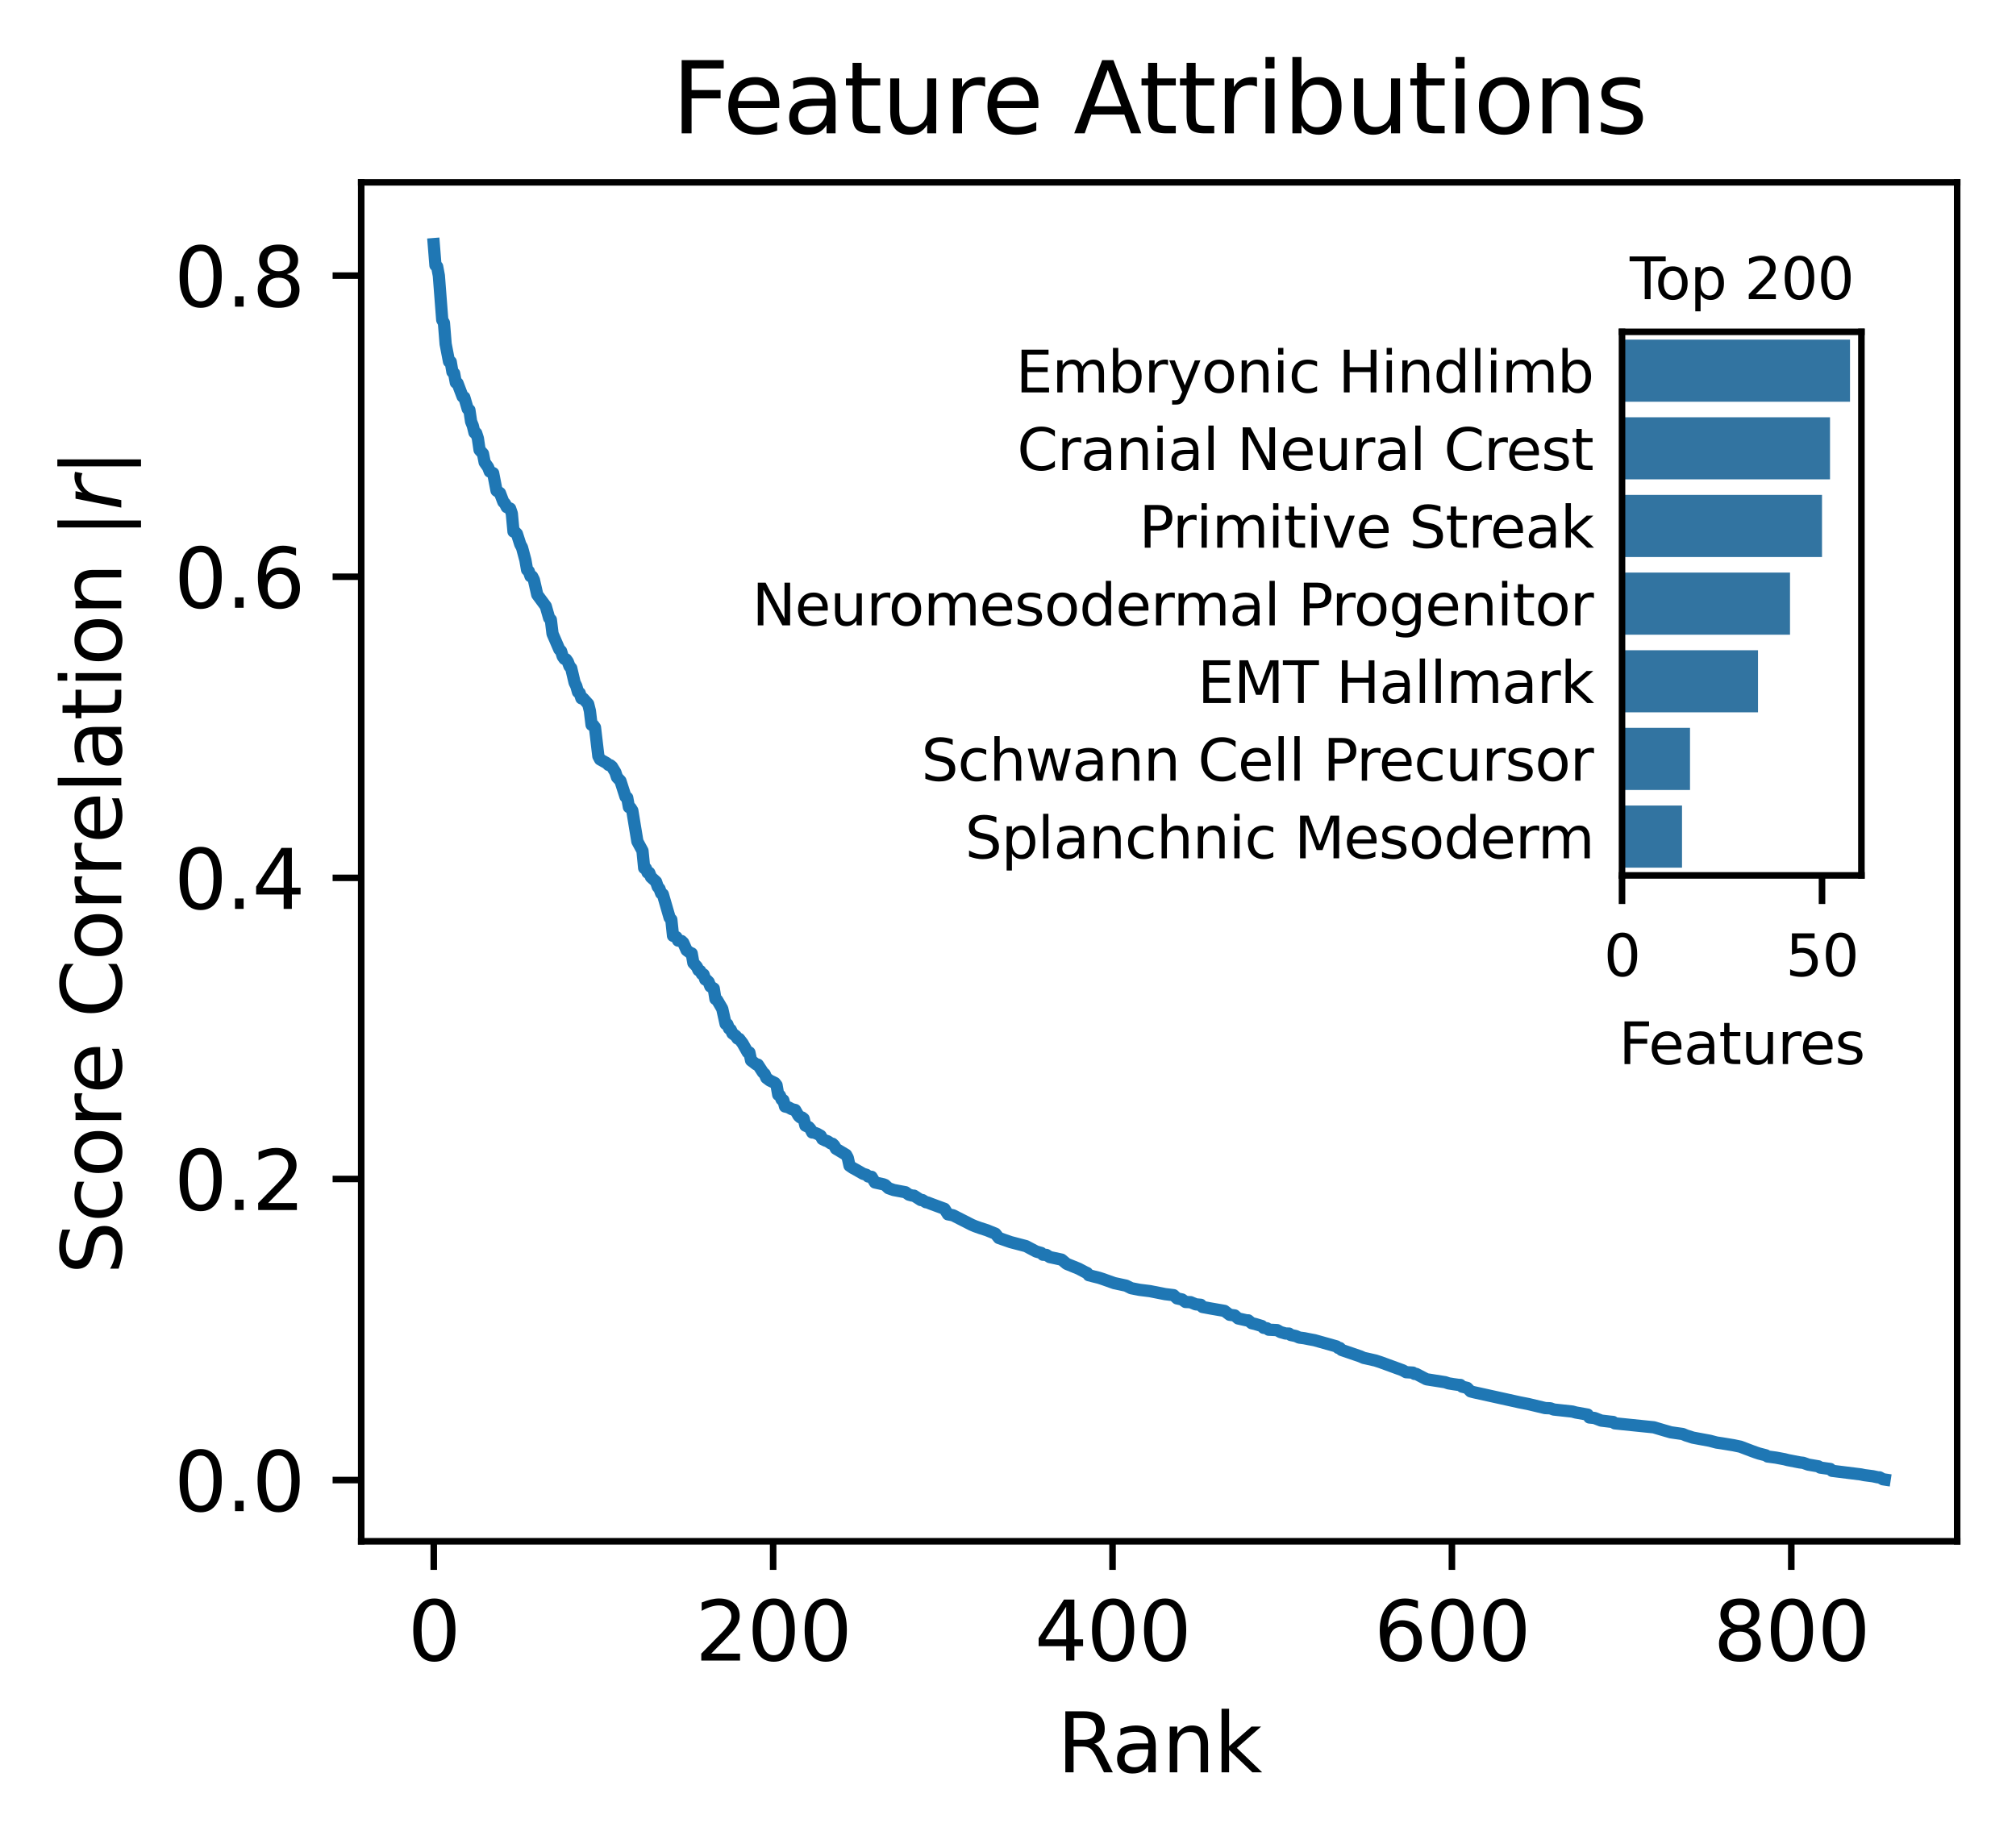 <?xml version="1.0" encoding="utf-8" standalone="no"?>
<!DOCTYPE svg PUBLIC "-//W3C//DTD SVG 1.1//EN"
  "http://www.w3.org/Graphics/SVG/1.1/DTD/svg11.dtd">
<svg xmlns:xlink="http://www.w3.org/1999/xlink" width="246.703pt" height="226.194pt" viewBox="0 0 246.703 226.194" xmlns="http://www.w3.org/2000/svg" version="1.1">
 <defs>
  <style type="text/css">*{stroke-linejoin: round; stroke-linecap: butt}</style>
 </defs>
 <g id="figure_1">
  <g id="patch_1">
   <path d="M 0 226.194 
L 246.703 226.194 
L 246.703 0 
L 0 0 
z
" style="fill: #ffffff"/>
  </g>
  <g id="axes_1">
   <g id="patch_2">
    <path d="M 44.203 188.638 
L 239.503 188.638 
L 239.503 22.318 
L 44.203 22.318 
z
" style="fill: #ffffff"/>
   </g>
   <g id="matplotlib.axis_1">
    <g id="xtick_1">
     <g id="line2d_1">
      <defs>
       <path id="m6d940bf089" d="M 0 0 
L 0 3.5 
" style="stroke: #000000; stroke-width: 0.8"/>
      </defs>
      <g>
       <use xlink:href="#m6d940bf089" x="53.08" y="188.638" style="stroke: #000000; stroke-width: 0.8"/>
      </g>
     </g>
     <g id="text_1">
      <!-- 0 -->
      <g transform="translate(49.899 203.237) scale(0.1 -0.1)">
       <defs>
        <path id="DejaVuSans-30" d="M 2034 4250 
Q 1547 4250 1301 3770 
Q 1056 3291 1056 2328 
Q 1056 1369 1301 889 
Q 1547 409 2034 409 
Q 2525 409 2770 889 
Q 3016 1369 3016 2328 
Q 3016 3291 2770 3770 
Q 2525 4250 2034 4250 
z
M 2034 4750 
Q 2819 4750 3233 4129 
Q 3647 3509 3647 2328 
Q 3647 1150 3233 529 
Q 2819 -91 2034 -91 
Q 1250 -91 836 529 
Q 422 1150 422 2328 
Q 422 3509 836 4129 
Q 1250 4750 2034 4750 
z
" transform="scale(0.016)"/>
       </defs>
       <use xlink:href="#DejaVuSans-30"/>
      </g>
     </g>
    </g>
    <g id="xtick_2">
     <g id="line2d_2">
      <g>
       <use xlink:href="#m6d940bf089" x="94.611" y="188.638" style="stroke: #000000; stroke-width: 0.8"/>
      </g>
     </g>
     <g id="text_2">
      <!-- 200 -->
      <g transform="translate(85.068 203.237) scale(0.1 -0.1)">
       <defs>
        <path id="DejaVuSans-32" d="M 1228 531 
L 3431 531 
L 3431 0 
L 469 0 
L 469 531 
Q 828 903 1448 1529 
Q 2069 2156 2228 2338 
Q 2531 2678 2651 2914 
Q 2772 3150 2772 3378 
Q 2772 3750 2511 3984 
Q 2250 4219 1831 4219 
Q 1534 4219 1204 4116 
Q 875 4013 500 3803 
L 500 4441 
Q 881 4594 1212 4672 
Q 1544 4750 1819 4750 
Q 2544 4750 2975 4387 
Q 3406 4025 3406 3419 
Q 3406 3131 3298 2873 
Q 3191 2616 2906 2266 
Q 2828 2175 2409 1742 
Q 1991 1309 1228 531 
z
" transform="scale(0.016)"/>
       </defs>
       <use xlink:href="#DejaVuSans-32"/>
       <use xlink:href="#DejaVuSans-30" transform="translate(63.623 0)"/>
       <use xlink:href="#DejaVuSans-30" transform="translate(127.246 0)"/>
      </g>
     </g>
    </g>
    <g id="xtick_3">
     <g id="line2d_3">
      <g>
       <use xlink:href="#m6d940bf089" x="136.143" y="188.638" style="stroke: #000000; stroke-width: 0.8"/>
      </g>
     </g>
     <g id="text_3">
      <!-- 400 -->
      <g transform="translate(126.599 203.237) scale(0.1 -0.1)">
       <defs>
        <path id="DejaVuSans-34" d="M 2419 4116 
L 825 1625 
L 2419 1625 
L 2419 4116 
z
M 2253 4666 
L 3047 4666 
L 3047 1625 
L 3713 1625 
L 3713 1100 
L 3047 1100 
L 3047 0 
L 2419 0 
L 2419 1100 
L 313 1100 
L 313 1709 
L 2253 4666 
z
" transform="scale(0.016)"/>
       </defs>
       <use xlink:href="#DejaVuSans-34"/>
       <use xlink:href="#DejaVuSans-30" transform="translate(63.623 0)"/>
       <use xlink:href="#DejaVuSans-30" transform="translate(127.246 0)"/>
      </g>
     </g>
    </g>
    <g id="xtick_4">
     <g id="line2d_4">
      <g>
       <use xlink:href="#m6d940bf089" x="177.674" y="188.638" style="stroke: #000000; stroke-width: 0.8"/>
      </g>
     </g>
     <g id="text_4">
      <!-- 600 -->
      <g transform="translate(168.13 203.237) scale(0.1 -0.1)">
       <defs>
        <path id="DejaVuSans-36" d="M 2113 2584 
Q 1688 2584 1439 2293 
Q 1191 2003 1191 1497 
Q 1191 994 1439 701 
Q 1688 409 2113 409 
Q 2538 409 2786 701 
Q 3034 994 3034 1497 
Q 3034 2003 2786 2293 
Q 2538 2584 2113 2584 
z
M 3366 4563 
L 3366 3988 
Q 3128 4100 2886 4159 
Q 2644 4219 2406 4219 
Q 1781 4219 1451 3797 
Q 1122 3375 1075 2522 
Q 1259 2794 1537 2939 
Q 1816 3084 2150 3084 
Q 2853 3084 3261 2657 
Q 3669 2231 3669 1497 
Q 3669 778 3244 343 
Q 2819 -91 2113 -91 
Q 1303 -91 875 529 
Q 447 1150 447 2328 
Q 447 3434 972 4092 
Q 1497 4750 2381 4750 
Q 2619 4750 2861 4703 
Q 3103 4656 3366 4563 
z
" transform="scale(0.016)"/>
       </defs>
       <use xlink:href="#DejaVuSans-36"/>
       <use xlink:href="#DejaVuSans-30" transform="translate(63.623 0)"/>
       <use xlink:href="#DejaVuSans-30" transform="translate(127.246 0)"/>
      </g>
     </g>
    </g>
    <g id="xtick_5">
     <g id="line2d_5">
      <g>
       <use xlink:href="#m6d940bf089" x="219.205" y="188.638" style="stroke: #000000; stroke-width: 0.8"/>
      </g>
     </g>
     <g id="text_5">
      <!-- 800 -->
      <g transform="translate(209.661 203.237) scale(0.1 -0.1)">
       <defs>
        <path id="DejaVuSans-38" d="M 2034 2216 
Q 1584 2216 1326 1975 
Q 1069 1734 1069 1313 
Q 1069 891 1326 650 
Q 1584 409 2034 409 
Q 2484 409 2743 651 
Q 3003 894 3003 1313 
Q 3003 1734 2745 1975 
Q 2488 2216 2034 2216 
z
M 1403 2484 
Q 997 2584 770 2862 
Q 544 3141 544 3541 
Q 544 4100 942 4425 
Q 1341 4750 2034 4750 
Q 2731 4750 3128 4425 
Q 3525 4100 3525 3541 
Q 3525 3141 3298 2862 
Q 3072 2584 2669 2484 
Q 3125 2378 3379 2068 
Q 3634 1759 3634 1313 
Q 3634 634 3220 271 
Q 2806 -91 2034 -91 
Q 1263 -91 848 271 
Q 434 634 434 1313 
Q 434 1759 690 2068 
Q 947 2378 1403 2484 
z
M 1172 3481 
Q 1172 3119 1398 2916 
Q 1625 2713 2034 2713 
Q 2441 2713 2670 2916 
Q 2900 3119 2900 3481 
Q 2900 3844 2670 4047 
Q 2441 4250 2034 4250 
Q 1625 4250 1398 4047 
Q 1172 3844 1172 3481 
z
" transform="scale(0.016)"/>
       </defs>
       <use xlink:href="#DejaVuSans-38"/>
       <use xlink:href="#DejaVuSans-30" transform="translate(63.623 0)"/>
       <use xlink:href="#DejaVuSans-30" transform="translate(127.246 0)"/>
      </g>
     </g>
    </g>
    <g id="text_6">
     <!-- Rank -->
     <g transform="translate(129.363 216.915) scale(0.1 -0.1)">
      <defs>
       <path id="DejaVuSans-52" d="M 2841 2188 
Q 3044 2119 3236 1894 
Q 3428 1669 3622 1275 
L 4263 0 
L 3584 0 
L 2988 1197 
Q 2756 1666 2539 1819 
Q 2322 1972 1947 1972 
L 1259 1972 
L 1259 0 
L 628 0 
L 628 4666 
L 2053 4666 
Q 2853 4666 3247 4331 
Q 3641 3997 3641 3322 
Q 3641 2881 3436 2590 
Q 3231 2300 2841 2188 
z
M 1259 4147 
L 1259 2491 
L 2053 2491 
Q 2509 2491 2742 2702 
Q 2975 2913 2975 3322 
Q 2975 3731 2742 3939 
Q 2509 4147 2053 4147 
L 1259 4147 
z
" transform="scale(0.016)"/>
       <path id="DejaVuSans-61" d="M 2194 1759 
Q 1497 1759 1228 1600 
Q 959 1441 959 1056 
Q 959 750 1161 570 
Q 1363 391 1709 391 
Q 2188 391 2477 730 
Q 2766 1069 2766 1631 
L 2766 1759 
L 2194 1759 
z
M 3341 1997 
L 3341 0 
L 2766 0 
L 2766 531 
Q 2569 213 2275 61 
Q 1981 -91 1556 -91 
Q 1019 -91 701 211 
Q 384 513 384 1019 
Q 384 1609 779 1909 
Q 1175 2209 1959 2209 
L 2766 2209 
L 2766 2266 
Q 2766 2663 2505 2880 
Q 2244 3097 1772 3097 
Q 1472 3097 1187 3025 
Q 903 2953 641 2809 
L 641 3341 
Q 956 3463 1253 3523 
Q 1550 3584 1831 3584 
Q 2591 3584 2966 3190 
Q 3341 2797 3341 1997 
z
" transform="scale(0.016)"/>
       <path id="DejaVuSans-6e" d="M 3513 2113 
L 3513 0 
L 2938 0 
L 2938 2094 
Q 2938 2591 2744 2837 
Q 2550 3084 2163 3084 
Q 1697 3084 1428 2787 
Q 1159 2491 1159 1978 
L 1159 0 
L 581 0 
L 581 3500 
L 1159 3500 
L 1159 2956 
Q 1366 3272 1645 3428 
Q 1925 3584 2291 3584 
Q 2894 3584 3203 3211 
Q 3513 2838 3513 2113 
z
" transform="scale(0.016)"/>
       <path id="DejaVuSans-6b" d="M 581 4863 
L 1159 4863 
L 1159 1991 
L 2875 3500 
L 3609 3500 
L 1753 1863 
L 3688 0 
L 2938 0 
L 1159 1709 
L 1159 0 
L 581 0 
L 581 4863 
z
" transform="scale(0.016)"/>
      </defs>
      <use xlink:href="#DejaVuSans-52"/>
      <use xlink:href="#DejaVuSans-61" transform="translate(67.232 0)"/>
      <use xlink:href="#DejaVuSans-6e" transform="translate(128.512 0)"/>
      <use xlink:href="#DejaVuSans-6b" transform="translate(191.891 0)"/>
     </g>
    </g>
   </g>
   <g id="matplotlib.axis_2">
    <g id="ytick_1">
     <g id="line2d_6">
      <defs>
       <path id="mb3fbe6b018" d="M 0 0 
L -3.5 0 
" style="stroke: #000000; stroke-width: 0.8"/>
      </defs>
      <g>
       <use xlink:href="#mb3fbe6b018" x="44.203" y="181.148" style="stroke: #000000; stroke-width: 0.8"/>
      </g>
     </g>
     <g id="text_7">
      <!-- 0.0 -->
      <g transform="translate(21.3 184.947) scale(0.1 -0.1)">
       <defs>
        <path id="DejaVuSans-2e" d="M 684 794 
L 1344 794 
L 1344 0 
L 684 0 
L 684 794 
z
" transform="scale(0.016)"/>
       </defs>
       <use xlink:href="#DejaVuSans-30"/>
       <use xlink:href="#DejaVuSans-2e" transform="translate(63.623 0)"/>
       <use xlink:href="#DejaVuSans-30" transform="translate(95.41 0)"/>
      </g>
     </g>
    </g>
    <g id="ytick_2">
     <g id="line2d_7">
      <g>
       <use xlink:href="#mb3fbe6b018" x="44.203" y="144.294" style="stroke: #000000; stroke-width: 0.8"/>
      </g>
     </g>
     <g id="text_8">
      <!-- 0.2 -->
      <g transform="translate(21.3 148.093) scale(0.1 -0.1)">
       <use xlink:href="#DejaVuSans-30"/>
       <use xlink:href="#DejaVuSans-2e" transform="translate(63.623 0)"/>
       <use xlink:href="#DejaVuSans-32" transform="translate(95.41 0)"/>
      </g>
     </g>
    </g>
    <g id="ytick_3">
     <g id="line2d_8">
      <g>
       <use xlink:href="#mb3fbe6b018" x="44.203" y="107.44" style="stroke: #000000; stroke-width: 0.8"/>
      </g>
     </g>
     <g id="text_9">
      <!-- 0.4 -->
      <g transform="translate(21.3 111.239) scale(0.1 -0.1)">
       <use xlink:href="#DejaVuSans-30"/>
       <use xlink:href="#DejaVuSans-2e" transform="translate(63.623 0)"/>
       <use xlink:href="#DejaVuSans-34" transform="translate(95.41 0)"/>
      </g>
     </g>
    </g>
    <g id="ytick_4">
     <g id="line2d_9">
      <g>
       <use xlink:href="#mb3fbe6b018" x="44.203" y="70.586" style="stroke: #000000; stroke-width: 0.8"/>
      </g>
     </g>
     <g id="text_10">
      <!-- 0.6 -->
      <g transform="translate(21.3 74.385) scale(0.1 -0.1)">
       <use xlink:href="#DejaVuSans-30"/>
       <use xlink:href="#DejaVuSans-2e" transform="translate(63.623 0)"/>
       <use xlink:href="#DejaVuSans-36" transform="translate(95.41 0)"/>
      </g>
     </g>
    </g>
    <g id="ytick_5">
     <g id="line2d_10">
      <g>
       <use xlink:href="#mb3fbe6b018" x="44.203" y="33.732" style="stroke: #000000; stroke-width: 0.8"/>
      </g>
     </g>
     <g id="text_11">
      <!-- 0.8 -->
      <g transform="translate(21.3 37.531) scale(0.1 -0.1)">
       <use xlink:href="#DejaVuSans-30"/>
       <use xlink:href="#DejaVuSans-2e" transform="translate(63.623 0)"/>
       <use xlink:href="#DejaVuSans-38" transform="translate(95.41 0)"/>
      </g>
     </g>
    </g>
    <g id="text_12">
     <!-- Score Correlation $|r|$ -->
     <g transform="translate(14.9 155.978) rotate(-90) scale(0.1 -0.1)">
      <defs>
       <path id="DejaVuSans-53" d="M 3425 4513 
L 3425 3897 
Q 3066 4069 2747 4153 
Q 2428 4238 2131 4238 
Q 1616 4238 1336 4038 
Q 1056 3838 1056 3469 
Q 1056 3159 1242 3001 
Q 1428 2844 1947 2747 
L 2328 2669 
Q 3034 2534 3370 2195 
Q 3706 1856 3706 1288 
Q 3706 609 3251 259 
Q 2797 -91 1919 -91 
Q 1588 -91 1214 -16 
Q 841 59 441 206 
L 441 856 
Q 825 641 1194 531 
Q 1563 422 1919 422 
Q 2459 422 2753 634 
Q 3047 847 3047 1241 
Q 3047 1584 2836 1778 
Q 2625 1972 2144 2069 
L 1759 2144 
Q 1053 2284 737 2584 
Q 422 2884 422 3419 
Q 422 4038 858 4394 
Q 1294 4750 2059 4750 
Q 2388 4750 2728 4690 
Q 3069 4631 3425 4513 
z
" transform="scale(0.016)"/>
       <path id="DejaVuSans-63" d="M 3122 3366 
L 3122 2828 
Q 2878 2963 2633 3030 
Q 2388 3097 2138 3097 
Q 1578 3097 1268 2742 
Q 959 2388 959 1747 
Q 959 1106 1268 751 
Q 1578 397 2138 397 
Q 2388 397 2633 464 
Q 2878 531 3122 666 
L 3122 134 
Q 2881 22 2623 -34 
Q 2366 -91 2075 -91 
Q 1284 -91 818 406 
Q 353 903 353 1747 
Q 353 2603 823 3093 
Q 1294 3584 2113 3584 
Q 2378 3584 2631 3529 
Q 2884 3475 3122 3366 
z
" transform="scale(0.016)"/>
       <path id="DejaVuSans-6f" d="M 1959 3097 
Q 1497 3097 1228 2736 
Q 959 2375 959 1747 
Q 959 1119 1226 758 
Q 1494 397 1959 397 
Q 2419 397 2687 759 
Q 2956 1122 2956 1747 
Q 2956 2369 2687 2733 
Q 2419 3097 1959 3097 
z
M 1959 3584 
Q 2709 3584 3137 3096 
Q 3566 2609 3566 1747 
Q 3566 888 3137 398 
Q 2709 -91 1959 -91 
Q 1206 -91 779 398 
Q 353 888 353 1747 
Q 353 2609 779 3096 
Q 1206 3584 1959 3584 
z
" transform="scale(0.016)"/>
       <path id="DejaVuSans-72" d="M 2631 2963 
Q 2534 3019 2420 3045 
Q 2306 3072 2169 3072 
Q 1681 3072 1420 2755 
Q 1159 2438 1159 1844 
L 1159 0 
L 581 0 
L 581 3500 
L 1159 3500 
L 1159 2956 
Q 1341 3275 1631 3429 
Q 1922 3584 2338 3584 
Q 2397 3584 2469 3576 
Q 2541 3569 2628 3553 
L 2631 2963 
z
" transform="scale(0.016)"/>
       <path id="DejaVuSans-65" d="M 3597 1894 
L 3597 1613 
L 953 1613 
Q 991 1019 1311 708 
Q 1631 397 2203 397 
Q 2534 397 2845 478 
Q 3156 559 3463 722 
L 3463 178 
Q 3153 47 2828 -22 
Q 2503 -91 2169 -91 
Q 1331 -91 842 396 
Q 353 884 353 1716 
Q 353 2575 817 3079 
Q 1281 3584 2069 3584 
Q 2775 3584 3186 3129 
Q 3597 2675 3597 1894 
z
M 3022 2063 
Q 3016 2534 2758 2815 
Q 2500 3097 2075 3097 
Q 1594 3097 1305 2825 
Q 1016 2553 972 2059 
L 3022 2063 
z
" transform="scale(0.016)"/>
       <path id="DejaVuSans-20" transform="scale(0.016)"/>
       <path id="DejaVuSans-43" d="M 4122 4306 
L 4122 3641 
Q 3803 3938 3442 4084 
Q 3081 4231 2675 4231 
Q 1875 4231 1450 3742 
Q 1025 3253 1025 2328 
Q 1025 1406 1450 917 
Q 1875 428 2675 428 
Q 3081 428 3442 575 
Q 3803 722 4122 1019 
L 4122 359 
Q 3791 134 3420 21 
Q 3050 -91 2638 -91 
Q 1578 -91 968 557 
Q 359 1206 359 2328 
Q 359 3453 968 4101 
Q 1578 4750 2638 4750 
Q 3056 4750 3426 4639 
Q 3797 4528 4122 4306 
z
" transform="scale(0.016)"/>
       <path id="DejaVuSans-6c" d="M 603 4863 
L 1178 4863 
L 1178 0 
L 603 0 
L 603 4863 
z
" transform="scale(0.016)"/>
       <path id="DejaVuSans-74" d="M 1172 4494 
L 1172 3500 
L 2356 3500 
L 2356 3053 
L 1172 3053 
L 1172 1153 
Q 1172 725 1289 603 
Q 1406 481 1766 481 
L 2356 481 
L 2356 0 
L 1766 0 
Q 1100 0 847 248 
Q 594 497 594 1153 
L 594 3053 
L 172 3053 
L 172 3500 
L 594 3500 
L 594 4494 
L 1172 4494 
z
" transform="scale(0.016)"/>
       <path id="DejaVuSans-69" d="M 603 3500 
L 1178 3500 
L 1178 0 
L 603 0 
L 603 3500 
z
M 603 4863 
L 1178 4863 
L 1178 4134 
L 603 4134 
L 603 4863 
z
" transform="scale(0.016)"/>
       <path id="DejaVuSans-7c" d="M 1344 4891 
L 1344 -1509 
L 813 -1509 
L 813 4891 
L 1344 4891 
z
" transform="scale(0.016)"/>
       <path id="DejaVuSans-Oblique-72" d="M 2853 2969 
Q 2766 3016 2653 3041 
Q 2541 3066 2413 3066 
Q 1953 3066 1609 2717 
Q 1266 2369 1153 1784 
L 800 0 
L 225 0 
L 909 3500 
L 1484 3500 
L 1375 2956 
Q 1603 3259 1920 3421 
Q 2238 3584 2597 3584 
Q 2691 3584 2781 3573 
Q 2872 3563 2963 3538 
L 2853 2969 
z
" transform="scale(0.016)"/>
      </defs>
      <use xlink:href="#DejaVuSans-53" transform="translate(0 0.578)"/>
      <use xlink:href="#DejaVuSans-63" transform="translate(63.477 0.578)"/>
      <use xlink:href="#DejaVuSans-6f" transform="translate(118.457 0.578)"/>
      <use xlink:href="#DejaVuSans-72" transform="translate(179.639 0.578)"/>
      <use xlink:href="#DejaVuSans-65" transform="translate(220.752 0.578)"/>
      <use xlink:href="#DejaVuSans-20" transform="translate(282.275 0.578)"/>
      <use xlink:href="#DejaVuSans-43" transform="translate(314.062 0.578)"/>
      <use xlink:href="#DejaVuSans-6f" transform="translate(383.887 0.578)"/>
      <use xlink:href="#DejaVuSans-72" transform="translate(445.068 0.578)"/>
      <use xlink:href="#DejaVuSans-72" transform="translate(486.182 0.578)"/>
      <use xlink:href="#DejaVuSans-65" transform="translate(527.295 0.578)"/>
      <use xlink:href="#DejaVuSans-6c" transform="translate(588.818 0.578)"/>
      <use xlink:href="#DejaVuSans-61" transform="translate(616.602 0.578)"/>
      <use xlink:href="#DejaVuSans-74" transform="translate(677.881 0.578)"/>
      <use xlink:href="#DejaVuSans-69" transform="translate(717.09 0.578)"/>
      <use xlink:href="#DejaVuSans-6f" transform="translate(744.873 0.578)"/>
      <use xlink:href="#DejaVuSans-6e" transform="translate(806.055 0.578)"/>
      <use xlink:href="#DejaVuSans-20" transform="translate(869.434 0.578)"/>
      <use xlink:href="#DejaVuSans-7c" transform="translate(901.221 0.578)"/>
      <use xlink:href="#DejaVuSans-Oblique-72" transform="translate(934.912 0.578)"/>
      <use xlink:href="#DejaVuSans-7c" transform="translate(976.025 0.578)"/>
     </g>
    </g>
   </g>
   <g id="line2d_11">
    <path d="M 53.08 29.878 
L 53.288 32.478 
L 53.496 32.63 
L 53.703 33.737 
L 54.119 39.159 
L 54.326 39.516 
L 54.534 42.1 
L 54.949 44.256 
L 55.157 44.282 
L 55.365 45.521 
L 55.572 45.697 
L 55.78 46.823 
L 55.988 46.9 
L 56.611 48.545 
L 56.818 48.626 
L 57.234 50.044 
L 57.441 50.183 
L 57.649 51.593 
L 57.856 52.098 
L 58.064 52.951 
L 58.272 53.013 
L 58.479 53.654 
L 58.687 55.069 
L 59.102 55.53 
L 59.31 56.591 
L 59.725 57.178 
L 59.933 57.714 
L 60.348 57.909 
L 60.764 60.052 
L 61.179 60.34 
L 61.594 61.43 
L 61.802 61.644 
L 62.01 62.064 
L 62.425 62.241 
L 62.633 62.852 
L 62.84 65.064 
L 63.048 65.121 
L 63.256 65.332 
L 63.671 66.626 
L 63.878 67.005 
L 64.294 68.552 
L 64.501 69.747 
L 64.709 69.922 
L 64.917 70.523 
L 65.124 70.554 
L 65.332 70.962 
L 65.747 72.788 
L 66.786 74.193 
L 67.201 75.645 
L 67.409 75.85 
L 67.616 77.564 
L 68.447 79.484 
L 68.655 79.68 
L 68.862 80.345 
L 69.07 80.637 
L 69.278 80.7 
L 69.485 80.993 
L 69.693 81.547 
L 69.9 81.775 
L 70.316 83.543 
L 70.523 83.966 
L 70.731 84.698 
L 70.939 84.822 
L 71.146 85.468 
L 71.354 85.474 
L 71.977 86.167 
L 72.185 87.003 
L 72.392 88.718 
L 72.6 88.747 
L 72.808 89.026 
L 73.223 92.545 
L 73.431 92.942 
L 74.261 93.409 
L 74.469 93.62 
L 74.677 93.656 
L 74.884 93.827 
L 75.3 94.511 
L 75.507 95.135 
L 75.923 95.576 
L 76.545 97.514 
L 76.753 97.626 
L 76.961 98.788 
L 77.168 98.874 
L 77.376 99.204 
L 77.999 102.984 
L 78.622 104.133 
L 78.83 106.244 
L 79.037 106.278 
L 79.245 106.801 
L 79.453 106.817 
L 79.66 107.342 
L 80.283 107.916 
L 80.491 108.533 
L 80.699 108.773 
L 80.906 109.334 
L 81.114 109.457 
L 81.945 112.322 
L 82.152 112.554 
L 82.36 114.536 
L 82.775 114.696 
L 82.983 115.117 
L 83.398 115.172 
L 83.606 115.371 
L 84.021 116.295 
L 84.436 116.608 
L 84.644 116.685 
L 84.852 117.86 
L 85.267 118.302 
L 85.475 118.744 
L 85.682 118.832 
L 85.89 119.213 
L 86.098 119.264 
L 86.305 119.884 
L 86.513 119.974 
L 86.721 120.188 
L 86.928 120.725 
L 87.344 120.98 
L 87.551 122.27 
L 87.759 122.401 
L 88.382 123.462 
L 88.797 125.325 
L 89.005 125.353 
L 89.212 125.886 
L 89.42 126.024 
L 89.628 126.476 
L 90.043 126.793 
L 90.251 127.104 
L 90.458 127.146 
L 90.874 127.692 
L 91.497 128.795 
L 91.704 128.809 
L 91.912 129.79 
L 92.535 130.264 
L 92.743 130.301 
L 93.366 131.26 
L 93.573 131.445 
L 93.781 131.927 
L 94.196 132.24 
L 94.819 132.541 
L 95.027 132.809 
L 95.234 133.989 
L 95.442 134.086 
L 95.65 134.572 
L 95.857 134.65 
L 96.065 135.423 
L 96.48 135.527 
L 96.896 135.753 
L 97.311 135.852 
L 97.726 136.57 
L 97.934 136.758 
L 98.142 136.766 
L 98.349 136.926 
L 98.557 137.762 
L 98.972 137.951 
L 99.18 138.187 
L 99.388 138.605 
L 99.595 138.606 
L 100.011 138.765 
L 100.426 139.004 
L 100.634 139.408 
L 101.049 139.61 
L 101.256 139.667 
L 101.672 139.944 
L 101.879 139.99 
L 102.087 140.192 
L 102.295 140.591 
L 103.541 141.336 
L 103.748 141.714 
L 103.956 142.671 
L 104.371 142.955 
L 104.787 143.18 
L 105.617 143.658 
L 106.033 143.79 
L 106.24 143.989 
L 106.656 144.03 
L 107.071 144.722 
L 108.109 144.951 
L 108.317 145.036 
L 108.732 145.424 
L 109.355 145.644 
L 110.809 145.92 
L 111.224 146.214 
L 111.639 146.328 
L 111.847 146.339 
L 112.678 146.871 
L 112.885 146.879 
L 113.3 147.136 
L 113.508 147.171 
L 113.923 147.335 
L 115.585 147.949 
L 116 148.619 
L 116.623 148.739 
L 118.907 149.903 
L 119.323 150.079 
L 119.945 150.302 
L 120.776 150.571 
L 121.814 150.993 
L 122.23 151.518 
L 123.683 152.024 
L 125.552 152.515 
L 126.798 153.173 
L 127.421 153.351 
L 127.629 153.566 
L 128.044 153.59 
L 128.459 153.853 
L 129.913 154.167 
L 130.536 154.683 
L 131.989 155.273 
L 132.82 155.711 
L 133.028 155.797 
L 133.235 156.073 
L 133.858 156.233 
L 134.481 156.387 
L 134.897 156.522 
L 136.35 157.038 
L 137.804 157.352 
L 138.427 157.662 
L 139.05 157.785 
L 139.465 157.865 
L 140.711 158.021 
L 142.58 158.389 
L 143.618 158.517 
L 144.034 158.909 
L 144.656 159.044 
L 145.072 159.348 
L 145.695 159.374 
L 146.318 159.636 
L 146.941 159.694 
L 147.148 159.959 
L 148.187 160.152 
L 149.848 160.441 
L 150.471 160.914 
L 151.094 160.997 
L 151.509 161.363 
L 152.547 161.598 
L 152.755 161.6 
L 153.17 161.944 
L 153.586 162.042 
L 154.416 162.29 
L 154.624 162.509 
L 155.039 162.571 
L 155.247 162.741 
L 156.285 162.794 
L 156.7 163.032 
L 157.323 163.211 
L 157.739 163.218 
L 157.946 163.388 
L 158.569 163.521 
L 158.985 163.705 
L 159.608 163.786 
L 160.231 163.911 
L 160.854 164.027 
L 163.553 164.787 
L 163.761 164.973 
L 163.968 164.987 
L 164.176 165.223 
L 166.46 166.006 
L 166.876 166.191 
L 167.291 166.282 
L 168.329 166.519 
L 168.952 166.724 
L 171.652 167.712 
L 172.067 167.944 
L 172.898 167.995 
L 173.105 168.154 
L 173.313 168.159 
L 174.559 168.808 
L 176.843 169.169 
L 177.258 169.309 
L 177.881 169.411 
L 178.504 169.499 
L 178.712 169.505 
L 178.92 169.713 
L 179.543 169.864 
L 179.958 170.289 
L 180.373 170.398 
L 185.98 171.637 
L 187.018 171.84 
L 189.095 172.335 
L 189.718 172.361 
L 190.133 172.512 
L 192.417 172.762 
L 192.833 172.875 
L 194.286 173.134 
L 194.494 173.485 
L 195.117 173.547 
L 195.947 173.867 
L 196.986 173.992 
L 197.401 174.033 
L 197.609 174.202 
L 199.685 174.414 
L 201.762 174.626 
L 202.385 174.69 
L 203.215 174.937 
L 203.631 175.061 
L 204.461 175.3 
L 205.084 175.391 
L 205.915 175.507 
L 206.33 175.686 
L 207.161 175.951 
L 207.784 176.068 
L 209.237 176.337 
L 210.068 176.554 
L 210.691 176.646 
L 212.145 176.886 
L 212.975 177.059 
L 214.429 177.611 
L 214.844 177.761 
L 215.259 177.9 
L 216.09 178.115 
L 216.298 178.26 
L 217.336 178.4 
L 218.374 178.596 
L 218.789 178.703 
L 220.243 178.985 
L 220.658 179.034 
L 221.281 179.255 
L 222.527 179.467 
L 222.735 179.614 
L 223.566 179.735 
L 223.981 179.791 
L 224.189 180.013 
L 227.719 180.454 
L 228.134 180.541 
L 229.172 180.675 
L 229.795 180.808 
L 230.003 180.815 
L 230.418 181.047 
L 230.626 181.078 
L 230.626 181.078 
" clip-path="url(#p9edfb9340b)" style="fill: none; stroke: #1f77b4; stroke-width: 1.5; stroke-linecap: square"/>
   </g>
   <g id="patch_3">
    <path d="M 44.203 188.638 
L 44.203 22.318 
" style="fill: none; stroke: #000000; stroke-width: 0.8; stroke-linejoin: miter; stroke-linecap: square"/>
   </g>
   <g id="patch_4">
    <path d="M 239.503 188.638 
L 239.503 22.318 
" style="fill: none; stroke: #000000; stroke-width: 0.8; stroke-linejoin: miter; stroke-linecap: square"/>
   </g>
   <g id="patch_5">
    <path d="M 44.203 188.638 
L 239.503 188.638 
" style="fill: none; stroke: #000000; stroke-width: 0.8; stroke-linejoin: miter; stroke-linecap: square"/>
   </g>
   <g id="patch_6">
    <path d="M 44.203 22.318 
L 239.503 22.318 
" style="fill: none; stroke: #000000; stroke-width: 0.8; stroke-linejoin: miter; stroke-linecap: square"/>
   </g>
   <g id="text_13">
    <!-- Feature Attributions -->
    <g transform="translate(82.211 16.318) scale(0.12 -0.12)">
     <defs>
      <path id="DejaVuSans-46" d="M 628 4666 
L 3309 4666 
L 3309 4134 
L 1259 4134 
L 1259 2759 
L 3109 2759 
L 3109 2228 
L 1259 2228 
L 1259 0 
L 628 0 
L 628 4666 
z
" transform="scale(0.016)"/>
      <path id="DejaVuSans-75" d="M 544 1381 
L 544 3500 
L 1119 3500 
L 1119 1403 
Q 1119 906 1312 657 
Q 1506 409 1894 409 
Q 2359 409 2629 706 
Q 2900 1003 2900 1516 
L 2900 3500 
L 3475 3500 
L 3475 0 
L 2900 0 
L 2900 538 
Q 2691 219 2414 64 
Q 2138 -91 1772 -91 
Q 1169 -91 856 284 
Q 544 659 544 1381 
z
M 1991 3584 
L 1991 3584 
z
" transform="scale(0.016)"/>
      <path id="DejaVuSans-41" d="M 2188 4044 
L 1331 1722 
L 3047 1722 
L 2188 4044 
z
M 1831 4666 
L 2547 4666 
L 4325 0 
L 3669 0 
L 3244 1197 
L 1141 1197 
L 716 0 
L 50 0 
L 1831 4666 
z
" transform="scale(0.016)"/>
      <path id="DejaVuSans-62" d="M 3116 1747 
Q 3116 2381 2855 2742 
Q 2594 3103 2138 3103 
Q 1681 3103 1420 2742 
Q 1159 2381 1159 1747 
Q 1159 1113 1420 752 
Q 1681 391 2138 391 
Q 2594 391 2855 752 
Q 3116 1113 3116 1747 
z
M 1159 2969 
Q 1341 3281 1617 3432 
Q 1894 3584 2278 3584 
Q 2916 3584 3314 3078 
Q 3713 2572 3713 1747 
Q 3713 922 3314 415 
Q 2916 -91 2278 -91 
Q 1894 -91 1617 61 
Q 1341 213 1159 525 
L 1159 0 
L 581 0 
L 581 4863 
L 1159 4863 
L 1159 2969 
z
" transform="scale(0.016)"/>
      <path id="DejaVuSans-73" d="M 2834 3397 
L 2834 2853 
Q 2591 2978 2328 3040 
Q 2066 3103 1784 3103 
Q 1356 3103 1142 2972 
Q 928 2841 928 2578 
Q 928 2378 1081 2264 
Q 1234 2150 1697 2047 
L 1894 2003 
Q 2506 1872 2764 1633 
Q 3022 1394 3022 966 
Q 3022 478 2636 193 
Q 2250 -91 1575 -91 
Q 1294 -91 989 -36 
Q 684 19 347 128 
L 347 722 
Q 666 556 975 473 
Q 1284 391 1588 391 
Q 1994 391 2212 530 
Q 2431 669 2431 922 
Q 2431 1156 2273 1281 
Q 2116 1406 1581 1522 
L 1381 1569 
Q 847 1681 609 1914 
Q 372 2147 372 2553 
Q 372 3047 722 3315 
Q 1072 3584 1716 3584 
Q 2034 3584 2315 3537 
Q 2597 3491 2834 3397 
z
" transform="scale(0.016)"/>
     </defs>
     <use xlink:href="#DejaVuSans-46"/>
     <use xlink:href="#DejaVuSans-65" transform="translate(52.02 0)"/>
     <use xlink:href="#DejaVuSans-61" transform="translate(113.543 0)"/>
     <use xlink:href="#DejaVuSans-74" transform="translate(174.822 0)"/>
     <use xlink:href="#DejaVuSans-75" transform="translate(214.031 0)"/>
     <use xlink:href="#DejaVuSans-72" transform="translate(277.41 0)"/>
     <use xlink:href="#DejaVuSans-65" transform="translate(316.273 0)"/>
     <use xlink:href="#DejaVuSans-20" transform="translate(377.797 0)"/>
     <use xlink:href="#DejaVuSans-41" transform="translate(409.584 0)"/>
     <use xlink:href="#DejaVuSans-74" transform="translate(476.242 0)"/>
     <use xlink:href="#DejaVuSans-74" transform="translate(515.451 0)"/>
     <use xlink:href="#DejaVuSans-72" transform="translate(554.66 0)"/>
     <use xlink:href="#DejaVuSans-69" transform="translate(595.773 0)"/>
     <use xlink:href="#DejaVuSans-62" transform="translate(623.557 0)"/>
     <use xlink:href="#DejaVuSans-75" transform="translate(687.033 0)"/>
     <use xlink:href="#DejaVuSans-74" transform="translate(750.412 0)"/>
     <use xlink:href="#DejaVuSans-69" transform="translate(789.621 0)"/>
     <use xlink:href="#DejaVuSans-6f" transform="translate(817.404 0)"/>
     <use xlink:href="#DejaVuSans-6e" transform="translate(878.586 0)"/>
     <use xlink:href="#DejaVuSans-73" transform="translate(941.965 0)"/>
    </g>
   </g>
   <g id="axes_2">
    <g id="patch_7">
     <path d="M 198.49 107.141 
L 227.785 107.141 
L 227.785 40.613 
L 198.49 40.613 
z
" style="fill: #ffffff"/>
    </g>
    <g id="patch_8">
     <path d="M 198.49 41.564 
L 226.39 41.564 
L 226.39 49.167 
L 198.49 49.167 
z
" clip-path="url(#pd3cd3cff4b)" style="fill: #3274a1"/>
    </g>
    <g id="patch_9">
     <path d="M 198.49 51.068 
L 223.943 51.068 
L 223.943 58.671 
L 198.49 58.671 
z
" clip-path="url(#pd3cd3cff4b)" style="fill: #3274a1"/>
    </g>
    <g id="patch_10">
     <path d="M 198.49 60.572 
L 222.964 60.572 
L 222.964 68.175 
L 198.49 68.175 
z
" clip-path="url(#pd3cd3cff4b)" style="fill: #3274a1"/>
    </g>
    <g id="patch_11">
     <path d="M 198.49 70.076 
L 219.048 70.076 
L 219.048 77.679 
L 198.49 77.679 
z
" clip-path="url(#pd3cd3cff4b)" style="fill: #3274a1"/>
    </g>
    <g id="patch_12">
     <path d="M 198.49 79.58 
L 215.132 79.58 
L 215.132 87.183 
L 198.49 87.183 
z
" clip-path="url(#pd3cd3cff4b)" style="fill: #3274a1"/>
    </g>
    <g id="patch_13">
     <path d="M 198.49 89.084 
L 206.811 89.084 
L 206.811 96.687 
L 198.49 96.687 
z
" clip-path="url(#pd3cd3cff4b)" style="fill: #3274a1"/>
    </g>
    <g id="patch_14">
     <path d="M 198.49 98.588 
L 205.832 98.588 
L 205.832 106.191 
L 198.49 106.191 
z
" clip-path="url(#pd3cd3cff4b)" style="fill: #3274a1"/>
    </g>
    <g id="matplotlib.axis_3">
     <g id="xtick_6">
      <g id="line2d_12">
       <g>
        <use xlink:href="#m6d940bf089" x="198.49" y="107.141" style="stroke: #000000; stroke-width: 0.8"/>
       </g>
      </g>
      <g id="text_14">
       <!-- 0 -->
       <g transform="translate(196.263 119.46) scale(0.07 -0.07)">
        <use xlink:href="#DejaVuSans-30"/>
       </g>
      </g>
     </g>
     <g id="xtick_7">
      <g id="line2d_13">
       <g>
        <use xlink:href="#m6d940bf089" x="222.964" y="107.141" style="stroke: #000000; stroke-width: 0.8"/>
       </g>
      </g>
      <g id="text_15">
       <!-- 50 -->
       <g transform="translate(218.51 119.46) scale(0.07 -0.07)">
        <defs>
         <path id="DejaVuSans-35" d="M 691 4666 
L 3169 4666 
L 3169 4134 
L 1269 4134 
L 1269 2991 
Q 1406 3038 1543 3061 
Q 1681 3084 1819 3084 
Q 2600 3084 3056 2656 
Q 3513 2228 3513 1497 
Q 3513 744 3044 326 
Q 2575 -91 1722 -91 
Q 1428 -91 1123 -41 
Q 819 9 494 109 
L 494 744 
Q 775 591 1075 516 
Q 1375 441 1709 441 
Q 2250 441 2565 725 
Q 2881 1009 2881 1497 
Q 2881 1984 2565 2268 
Q 2250 2553 1709 2553 
Q 1456 2553 1204 2497 
Q 953 2441 691 2322 
L 691 4666 
z
" transform="scale(0.016)"/>
        </defs>
        <use xlink:href="#DejaVuSans-35"/>
        <use xlink:href="#DejaVuSans-30" transform="translate(63.623 0)"/>
       </g>
      </g>
     </g>
     <g id="text_16">
      <!-- Features -->
      <g transform="translate(198.091 130.235) scale(0.07 -0.07)">
       <use xlink:href="#DejaVuSans-46"/>
       <use xlink:href="#DejaVuSans-65" transform="translate(52.02 0)"/>
       <use xlink:href="#DejaVuSans-61" transform="translate(113.543 0)"/>
       <use xlink:href="#DejaVuSans-74" transform="translate(174.822 0)"/>
       <use xlink:href="#DejaVuSans-75" transform="translate(214.031 0)"/>
       <use xlink:href="#DejaVuSans-72" transform="translate(277.41 0)"/>
       <use xlink:href="#DejaVuSans-65" transform="translate(316.273 0)"/>
       <use xlink:href="#DejaVuSans-73" transform="translate(377.797 0)"/>
      </g>
     </g>
    </g>
    <g id="matplotlib.axis_4">
     <g id="ytick_6">
      <g id="line2d_14"/>
      <g id="text_17">
       <!-- Embryonic Hindlimb -->
       <g transform="translate(124.305 48.025) scale(0.07 -0.07)">
        <defs>
         <path id="DejaVuSans-45" d="M 628 4666 
L 3578 4666 
L 3578 4134 
L 1259 4134 
L 1259 2753 
L 3481 2753 
L 3481 2222 
L 1259 2222 
L 1259 531 
L 3634 531 
L 3634 0 
L 628 0 
L 628 4666 
z
" transform="scale(0.016)"/>
         <path id="DejaVuSans-6d" d="M 3328 2828 
Q 3544 3216 3844 3400 
Q 4144 3584 4550 3584 
Q 5097 3584 5394 3201 
Q 5691 2819 5691 2113 
L 5691 0 
L 5113 0 
L 5113 2094 
Q 5113 2597 4934 2840 
Q 4756 3084 4391 3084 
Q 3944 3084 3684 2787 
Q 3425 2491 3425 1978 
L 3425 0 
L 2847 0 
L 2847 2094 
Q 2847 2600 2669 2842 
Q 2491 3084 2119 3084 
Q 1678 3084 1418 2786 
Q 1159 2488 1159 1978 
L 1159 0 
L 581 0 
L 581 3500 
L 1159 3500 
L 1159 2956 
Q 1356 3278 1631 3431 
Q 1906 3584 2284 3584 
Q 2666 3584 2933 3390 
Q 3200 3197 3328 2828 
z
" transform="scale(0.016)"/>
         <path id="DejaVuSans-79" d="M 2059 -325 
Q 1816 -950 1584 -1140 
Q 1353 -1331 966 -1331 
L 506 -1331 
L 506 -850 
L 844 -850 
Q 1081 -850 1212 -737 
Q 1344 -625 1503 -206 
L 1606 56 
L 191 3500 
L 800 3500 
L 1894 763 
L 2988 3500 
L 3597 3500 
L 2059 -325 
z
" transform="scale(0.016)"/>
         <path id="DejaVuSans-48" d="M 628 4666 
L 1259 4666 
L 1259 2753 
L 3553 2753 
L 3553 4666 
L 4184 4666 
L 4184 0 
L 3553 0 
L 3553 2222 
L 1259 2222 
L 1259 0 
L 628 0 
L 628 4666 
z
" transform="scale(0.016)"/>
         <path id="DejaVuSans-64" d="M 2906 2969 
L 2906 4863 
L 3481 4863 
L 3481 0 
L 2906 0 
L 2906 525 
Q 2725 213 2448 61 
Q 2172 -91 1784 -91 
Q 1150 -91 751 415 
Q 353 922 353 1747 
Q 353 2572 751 3078 
Q 1150 3584 1784 3584 
Q 2172 3584 2448 3432 
Q 2725 3281 2906 2969 
z
M 947 1747 
Q 947 1113 1208 752 
Q 1469 391 1925 391 
Q 2381 391 2643 752 
Q 2906 1113 2906 1747 
Q 2906 2381 2643 2742 
Q 2381 3103 1925 3103 
Q 1469 3103 1208 2742 
Q 947 2381 947 1747 
z
" transform="scale(0.016)"/>
        </defs>
        <use xlink:href="#DejaVuSans-45"/>
        <use xlink:href="#DejaVuSans-6d" transform="translate(63.184 0)"/>
        <use xlink:href="#DejaVuSans-62" transform="translate(160.596 0)"/>
        <use xlink:href="#DejaVuSans-72" transform="translate(224.072 0)"/>
        <use xlink:href="#DejaVuSans-79" transform="translate(265.186 0)"/>
        <use xlink:href="#DejaVuSans-6f" transform="translate(324.365 0)"/>
        <use xlink:href="#DejaVuSans-6e" transform="translate(385.547 0)"/>
        <use xlink:href="#DejaVuSans-69" transform="translate(448.926 0)"/>
        <use xlink:href="#DejaVuSans-63" transform="translate(476.709 0)"/>
        <use xlink:href="#DejaVuSans-20" transform="translate(531.689 0)"/>
        <use xlink:href="#DejaVuSans-48" transform="translate(563.477 0)"/>
        <use xlink:href="#DejaVuSans-69" transform="translate(638.672 0)"/>
        <use xlink:href="#DejaVuSans-6e" transform="translate(666.455 0)"/>
        <use xlink:href="#DejaVuSans-64" transform="translate(729.834 0)"/>
        <use xlink:href="#DejaVuSans-6c" transform="translate(793.311 0)"/>
        <use xlink:href="#DejaVuSans-69" transform="translate(821.094 0)"/>
        <use xlink:href="#DejaVuSans-6d" transform="translate(848.877 0)"/>
        <use xlink:href="#DejaVuSans-62" transform="translate(946.289 0)"/>
       </g>
      </g>
     </g>
     <g id="ytick_7">
      <g id="line2d_15"/>
      <g id="text_18">
       <!-- Cranial Neural Crest -->
       <g transform="translate(124.472 57.529) scale(0.07 -0.07)">
        <defs>
         <path id="DejaVuSans-4e" d="M 628 4666 
L 1478 4666 
L 3547 763 
L 3547 4666 
L 4159 4666 
L 4159 0 
L 3309 0 
L 1241 3903 
L 1241 0 
L 628 0 
L 628 4666 
z
" transform="scale(0.016)"/>
        </defs>
        <use xlink:href="#DejaVuSans-43"/>
        <use xlink:href="#DejaVuSans-72" transform="translate(69.824 0)"/>
        <use xlink:href="#DejaVuSans-61" transform="translate(110.938 0)"/>
        <use xlink:href="#DejaVuSans-6e" transform="translate(172.217 0)"/>
        <use xlink:href="#DejaVuSans-69" transform="translate(235.596 0)"/>
        <use xlink:href="#DejaVuSans-61" transform="translate(263.379 0)"/>
        <use xlink:href="#DejaVuSans-6c" transform="translate(324.658 0)"/>
        <use xlink:href="#DejaVuSans-20" transform="translate(352.441 0)"/>
        <use xlink:href="#DejaVuSans-4e" transform="translate(384.229 0)"/>
        <use xlink:href="#DejaVuSans-65" transform="translate(459.033 0)"/>
        <use xlink:href="#DejaVuSans-75" transform="translate(520.557 0)"/>
        <use xlink:href="#DejaVuSans-72" transform="translate(583.936 0)"/>
        <use xlink:href="#DejaVuSans-61" transform="translate(625.049 0)"/>
        <use xlink:href="#DejaVuSans-6c" transform="translate(686.328 0)"/>
        <use xlink:href="#DejaVuSans-20" transform="translate(714.111 0)"/>
        <use xlink:href="#DejaVuSans-43" transform="translate(745.898 0)"/>
        <use xlink:href="#DejaVuSans-72" transform="translate(815.723 0)"/>
        <use xlink:href="#DejaVuSans-65" transform="translate(854.586 0)"/>
        <use xlink:href="#DejaVuSans-73" transform="translate(916.109 0)"/>
        <use xlink:href="#DejaVuSans-74" transform="translate(968.209 0)"/>
       </g>
      </g>
     </g>
     <g id="ytick_8">
      <g id="line2d_16"/>
      <g id="text_19">
       <!-- Primitive Streak -->
       <g transform="translate(139.384 67.033) scale(0.07 -0.07)">
        <defs>
         <path id="DejaVuSans-50" d="M 1259 4147 
L 1259 2394 
L 2053 2394 
Q 2494 2394 2734 2622 
Q 2975 2850 2975 3272 
Q 2975 3691 2734 3919 
Q 2494 4147 2053 4147 
L 1259 4147 
z
M 628 4666 
L 2053 4666 
Q 2838 4666 3239 4311 
Q 3641 3956 3641 3272 
Q 3641 2581 3239 2228 
Q 2838 1875 2053 1875 
L 1259 1875 
L 1259 0 
L 628 0 
L 628 4666 
z
" transform="scale(0.016)"/>
         <path id="DejaVuSans-76" d="M 191 3500 
L 800 3500 
L 1894 563 
L 2988 3500 
L 3597 3500 
L 2284 0 
L 1503 0 
L 191 3500 
z
" transform="scale(0.016)"/>
        </defs>
        <use xlink:href="#DejaVuSans-50"/>
        <use xlink:href="#DejaVuSans-72" transform="translate(58.553 0)"/>
        <use xlink:href="#DejaVuSans-69" transform="translate(99.666 0)"/>
        <use xlink:href="#DejaVuSans-6d" transform="translate(127.449 0)"/>
        <use xlink:href="#DejaVuSans-69" transform="translate(224.861 0)"/>
        <use xlink:href="#DejaVuSans-74" transform="translate(252.645 0)"/>
        <use xlink:href="#DejaVuSans-69" transform="translate(291.854 0)"/>
        <use xlink:href="#DejaVuSans-76" transform="translate(319.637 0)"/>
        <use xlink:href="#DejaVuSans-65" transform="translate(378.816 0)"/>
        <use xlink:href="#DejaVuSans-20" transform="translate(440.34 0)"/>
        <use xlink:href="#DejaVuSans-53" transform="translate(472.127 0)"/>
        <use xlink:href="#DejaVuSans-74" transform="translate(535.604 0)"/>
        <use xlink:href="#DejaVuSans-72" transform="translate(574.812 0)"/>
        <use xlink:href="#DejaVuSans-65" transform="translate(613.676 0)"/>
        <use xlink:href="#DejaVuSans-61" transform="translate(675.199 0)"/>
        <use xlink:href="#DejaVuSans-6b" transform="translate(736.479 0)"/>
       </g>
      </g>
     </g>
     <g id="ytick_9">
      <g id="line2d_17"/>
      <g id="text_20">
       <!-- Neuromesodermal Progenitor -->
       <g transform="translate(92.029 76.537) scale(0.07 -0.07)">
        <defs>
         <path id="DejaVuSans-67" d="M 2906 1791 
Q 2906 2416 2648 2759 
Q 2391 3103 1925 3103 
Q 1463 3103 1205 2759 
Q 947 2416 947 1791 
Q 947 1169 1205 825 
Q 1463 481 1925 481 
Q 2391 481 2648 825 
Q 2906 1169 2906 1791 
z
M 3481 434 
Q 3481 -459 3084 -895 
Q 2688 -1331 1869 -1331 
Q 1566 -1331 1297 -1286 
Q 1028 -1241 775 -1147 
L 775 -588 
Q 1028 -725 1275 -790 
Q 1522 -856 1778 -856 
Q 2344 -856 2625 -561 
Q 2906 -266 2906 331 
L 2906 616 
Q 2728 306 2450 153 
Q 2172 0 1784 0 
Q 1141 0 747 490 
Q 353 981 353 1791 
Q 353 2603 747 3093 
Q 1141 3584 1784 3584 
Q 2172 3584 2450 3431 
Q 2728 3278 2906 2969 
L 2906 3500 
L 3481 3500 
L 3481 434 
z
" transform="scale(0.016)"/>
        </defs>
        <use xlink:href="#DejaVuSans-4e"/>
        <use xlink:href="#DejaVuSans-65" transform="translate(74.805 0)"/>
        <use xlink:href="#DejaVuSans-75" transform="translate(136.328 0)"/>
        <use xlink:href="#DejaVuSans-72" transform="translate(199.707 0)"/>
        <use xlink:href="#DejaVuSans-6f" transform="translate(238.57 0)"/>
        <use xlink:href="#DejaVuSans-6d" transform="translate(299.752 0)"/>
        <use xlink:href="#DejaVuSans-65" transform="translate(397.164 0)"/>
        <use xlink:href="#DejaVuSans-73" transform="translate(458.688 0)"/>
        <use xlink:href="#DejaVuSans-6f" transform="translate(510.787 0)"/>
        <use xlink:href="#DejaVuSans-64" transform="translate(571.969 0)"/>
        <use xlink:href="#DejaVuSans-65" transform="translate(635.445 0)"/>
        <use xlink:href="#DejaVuSans-72" transform="translate(696.969 0)"/>
        <use xlink:href="#DejaVuSans-6d" transform="translate(736.332 0)"/>
        <use xlink:href="#DejaVuSans-61" transform="translate(833.744 0)"/>
        <use xlink:href="#DejaVuSans-6c" transform="translate(895.023 0)"/>
        <use xlink:href="#DejaVuSans-20" transform="translate(922.807 0)"/>
        <use xlink:href="#DejaVuSans-50" transform="translate(954.594 0)"/>
        <use xlink:href="#DejaVuSans-72" transform="translate(1013.146 0)"/>
        <use xlink:href="#DejaVuSans-6f" transform="translate(1052.01 0)"/>
        <use xlink:href="#DejaVuSans-67" transform="translate(1113.191 0)"/>
        <use xlink:href="#DejaVuSans-65" transform="translate(1176.668 0)"/>
        <use xlink:href="#DejaVuSans-6e" transform="translate(1238.191 0)"/>
        <use xlink:href="#DejaVuSans-69" transform="translate(1301.57 0)"/>
        <use xlink:href="#DejaVuSans-74" transform="translate(1329.354 0)"/>
        <use xlink:href="#DejaVuSans-6f" transform="translate(1368.562 0)"/>
        <use xlink:href="#DejaVuSans-72" transform="translate(1429.744 0)"/>
       </g>
      </g>
     </g>
     <g id="ytick_10">
      <g id="line2d_18"/>
      <g id="text_21">
       <!-- EMT Hallmark -->
       <g transform="translate(146.545 86.041) scale(0.07 -0.07)">
        <defs>
         <path id="DejaVuSans-4d" d="M 628 4666 
L 1569 4666 
L 2759 1491 
L 3956 4666 
L 4897 4666 
L 4897 0 
L 4281 0 
L 4281 4097 
L 3078 897 
L 2444 897 
L 1241 4097 
L 1241 0 
L 628 0 
L 628 4666 
z
" transform="scale(0.016)"/>
         <path id="DejaVuSans-54" d="M -19 4666 
L 3928 4666 
L 3928 4134 
L 2272 4134 
L 2272 0 
L 1638 0 
L 1638 4134 
L -19 4134 
L -19 4666 
z
" transform="scale(0.016)"/>
        </defs>
        <use xlink:href="#DejaVuSans-45"/>
        <use xlink:href="#DejaVuSans-4d" transform="translate(63.184 0)"/>
        <use xlink:href="#DejaVuSans-54" transform="translate(149.463 0)"/>
        <use xlink:href="#DejaVuSans-20" transform="translate(210.547 0)"/>
        <use xlink:href="#DejaVuSans-48" transform="translate(242.334 0)"/>
        <use xlink:href="#DejaVuSans-61" transform="translate(317.529 0)"/>
        <use xlink:href="#DejaVuSans-6c" transform="translate(378.809 0)"/>
        <use xlink:href="#DejaVuSans-6c" transform="translate(406.592 0)"/>
        <use xlink:href="#DejaVuSans-6d" transform="translate(434.375 0)"/>
        <use xlink:href="#DejaVuSans-61" transform="translate(531.787 0)"/>
        <use xlink:href="#DejaVuSans-72" transform="translate(593.066 0)"/>
        <use xlink:href="#DejaVuSans-6b" transform="translate(634.18 0)"/>
       </g>
      </g>
     </g>
     <g id="ytick_11">
      <g id="line2d_19"/>
      <g id="text_22">
       <!-- Schwann Cell Precursor -->
       <g transform="translate(112.745 95.545) scale(0.07 -0.07)">
        <defs>
         <path id="DejaVuSans-68" d="M 3513 2113 
L 3513 0 
L 2938 0 
L 2938 2094 
Q 2938 2591 2744 2837 
Q 2550 3084 2163 3084 
Q 1697 3084 1428 2787 
Q 1159 2491 1159 1978 
L 1159 0 
L 581 0 
L 581 4863 
L 1159 4863 
L 1159 2956 
Q 1366 3272 1645 3428 
Q 1925 3584 2291 3584 
Q 2894 3584 3203 3211 
Q 3513 2838 3513 2113 
z
" transform="scale(0.016)"/>
         <path id="DejaVuSans-77" d="M 269 3500 
L 844 3500 
L 1563 769 
L 2278 3500 
L 2956 3500 
L 3675 769 
L 4391 3500 
L 4966 3500 
L 4050 0 
L 3372 0 
L 2619 2869 
L 1863 0 
L 1184 0 
L 269 3500 
z
" transform="scale(0.016)"/>
        </defs>
        <use xlink:href="#DejaVuSans-53"/>
        <use xlink:href="#DejaVuSans-63" transform="translate(63.477 0)"/>
        <use xlink:href="#DejaVuSans-68" transform="translate(118.457 0)"/>
        <use xlink:href="#DejaVuSans-77" transform="translate(181.836 0)"/>
        <use xlink:href="#DejaVuSans-61" transform="translate(263.623 0)"/>
        <use xlink:href="#DejaVuSans-6e" transform="translate(324.902 0)"/>
        <use xlink:href="#DejaVuSans-6e" transform="translate(388.281 0)"/>
        <use xlink:href="#DejaVuSans-20" transform="translate(451.66 0)"/>
        <use xlink:href="#DejaVuSans-43" transform="translate(483.447 0)"/>
        <use xlink:href="#DejaVuSans-65" transform="translate(553.271 0)"/>
        <use xlink:href="#DejaVuSans-6c" transform="translate(614.795 0)"/>
        <use xlink:href="#DejaVuSans-6c" transform="translate(642.578 0)"/>
        <use xlink:href="#DejaVuSans-20" transform="translate(670.361 0)"/>
        <use xlink:href="#DejaVuSans-50" transform="translate(702.148 0)"/>
        <use xlink:href="#DejaVuSans-72" transform="translate(760.701 0)"/>
        <use xlink:href="#DejaVuSans-65" transform="translate(799.564 0)"/>
        <use xlink:href="#DejaVuSans-63" transform="translate(861.088 0)"/>
        <use xlink:href="#DejaVuSans-75" transform="translate(916.068 0)"/>
        <use xlink:href="#DejaVuSans-72" transform="translate(979.447 0)"/>
        <use xlink:href="#DejaVuSans-73" transform="translate(1020.561 0)"/>
        <use xlink:href="#DejaVuSans-6f" transform="translate(1072.66 0)"/>
        <use xlink:href="#DejaVuSans-72" transform="translate(1133.842 0)"/>
       </g>
      </g>
     </g>
     <g id="ytick_12">
      <g id="line2d_20"/>
      <g id="text_23">
       <!-- Splanchnic Mesoderm -->
       <g transform="translate(118.091 105.049) scale(0.07 -0.07)">
        <defs>
         <path id="DejaVuSans-70" d="M 1159 525 
L 1159 -1331 
L 581 -1331 
L 581 3500 
L 1159 3500 
L 1159 2969 
Q 1341 3281 1617 3432 
Q 1894 3584 2278 3584 
Q 2916 3584 3314 3078 
Q 3713 2572 3713 1747 
Q 3713 922 3314 415 
Q 2916 -91 2278 -91 
Q 1894 -91 1617 61 
Q 1341 213 1159 525 
z
M 3116 1747 
Q 3116 2381 2855 2742 
Q 2594 3103 2138 3103 
Q 1681 3103 1420 2742 
Q 1159 2381 1159 1747 
Q 1159 1113 1420 752 
Q 1681 391 2138 391 
Q 2594 391 2855 752 
Q 3116 1113 3116 1747 
z
" transform="scale(0.016)"/>
        </defs>
        <use xlink:href="#DejaVuSans-53"/>
        <use xlink:href="#DejaVuSans-70" transform="translate(63.477 0)"/>
        <use xlink:href="#DejaVuSans-6c" transform="translate(126.953 0)"/>
        <use xlink:href="#DejaVuSans-61" transform="translate(154.736 0)"/>
        <use xlink:href="#DejaVuSans-6e" transform="translate(216.016 0)"/>
        <use xlink:href="#DejaVuSans-63" transform="translate(279.395 0)"/>
        <use xlink:href="#DejaVuSans-68" transform="translate(334.375 0)"/>
        <use xlink:href="#DejaVuSans-6e" transform="translate(397.754 0)"/>
        <use xlink:href="#DejaVuSans-69" transform="translate(461.133 0)"/>
        <use xlink:href="#DejaVuSans-63" transform="translate(488.916 0)"/>
        <use xlink:href="#DejaVuSans-20" transform="translate(543.896 0)"/>
        <use xlink:href="#DejaVuSans-4d" transform="translate(575.684 0)"/>
        <use xlink:href="#DejaVuSans-65" transform="translate(661.963 0)"/>
        <use xlink:href="#DejaVuSans-73" transform="translate(723.486 0)"/>
        <use xlink:href="#DejaVuSans-6f" transform="translate(775.586 0)"/>
        <use xlink:href="#DejaVuSans-64" transform="translate(836.768 0)"/>
        <use xlink:href="#DejaVuSans-65" transform="translate(900.244 0)"/>
        <use xlink:href="#DejaVuSans-72" transform="translate(961.768 0)"/>
        <use xlink:href="#DejaVuSans-6d" transform="translate(1001.131 0)"/>
       </g>
      </g>
     </g>
    </g>
    <g id="line2d_21">
     <path clip-path="url(#pd3cd3cff4b)" style="fill: none; stroke: #424242; stroke-width: 2.25; stroke-linecap: square"/>
    </g>
    <g id="line2d_22">
     <path clip-path="url(#pd3cd3cff4b)" style="fill: none; stroke: #424242; stroke-width: 2.25; stroke-linecap: square"/>
    </g>
    <g id="line2d_23">
     <path clip-path="url(#pd3cd3cff4b)" style="fill: none; stroke: #424242; stroke-width: 2.25; stroke-linecap: square"/>
    </g>
    <g id="line2d_24">
     <path clip-path="url(#pd3cd3cff4b)" style="fill: none; stroke: #424242; stroke-width: 2.25; stroke-linecap: square"/>
    </g>
    <g id="line2d_25">
     <path clip-path="url(#pd3cd3cff4b)" style="fill: none; stroke: #424242; stroke-width: 2.25; stroke-linecap: square"/>
    </g>
    <g id="line2d_26">
     <path clip-path="url(#pd3cd3cff4b)" style="fill: none; stroke: #424242; stroke-width: 2.25; stroke-linecap: square"/>
    </g>
    <g id="line2d_27">
     <path clip-path="url(#pd3cd3cff4b)" style="fill: none; stroke: #424242; stroke-width: 2.25; stroke-linecap: square"/>
    </g>
    <g id="patch_15">
     <path d="M 198.49 107.141 
L 198.49 40.613 
" style="fill: none; stroke: #000000; stroke-width: 0.8; stroke-linejoin: miter; stroke-linecap: square"/>
    </g>
    <g id="patch_16">
     <path d="M 227.785 107.141 
L 227.785 40.613 
" style="fill: none; stroke: #000000; stroke-width: 0.8; stroke-linejoin: miter; stroke-linecap: square"/>
    </g>
    <g id="patch_17">
     <path d="M 198.49 107.141 
L 227.785 107.141 
" style="fill: none; stroke: #000000; stroke-width: 0.8; stroke-linejoin: miter; stroke-linecap: square"/>
    </g>
    <g id="patch_18">
     <path d="M 198.49 40.613 
L 227.785 40.613 
" style="fill: none; stroke: #000000; stroke-width: 0.8; stroke-linejoin: miter; stroke-linecap: square"/>
    </g>
    <g id="text_24">
     <!-- Top 200 -->
     <g transform="translate(199.438 36.613) scale(0.07 -0.07)">
      <use xlink:href="#DejaVuSans-54"/>
      <use xlink:href="#DejaVuSans-6f" transform="translate(44.084 0)"/>
      <use xlink:href="#DejaVuSans-70" transform="translate(105.266 0)"/>
      <use xlink:href="#DejaVuSans-20" transform="translate(168.742 0)"/>
      <use xlink:href="#DejaVuSans-32" transform="translate(200.529 0)"/>
      <use xlink:href="#DejaVuSans-30" transform="translate(264.152 0)"/>
      <use xlink:href="#DejaVuSans-30" transform="translate(327.775 0)"/>
     </g>
    </g>
   </g>
  </g>
 </g>
 <defs>
  <clipPath id="p9edfb9340b">
   <rect x="44.203" y="22.318" width="195.3" height="166.32"/>
  </clipPath>
  <clipPath id="pd3cd3cff4b">
   <rect x="198.49" y="40.613" width="29.295" height="66.528"/>
  </clipPath>
 </defs>
</svg>
